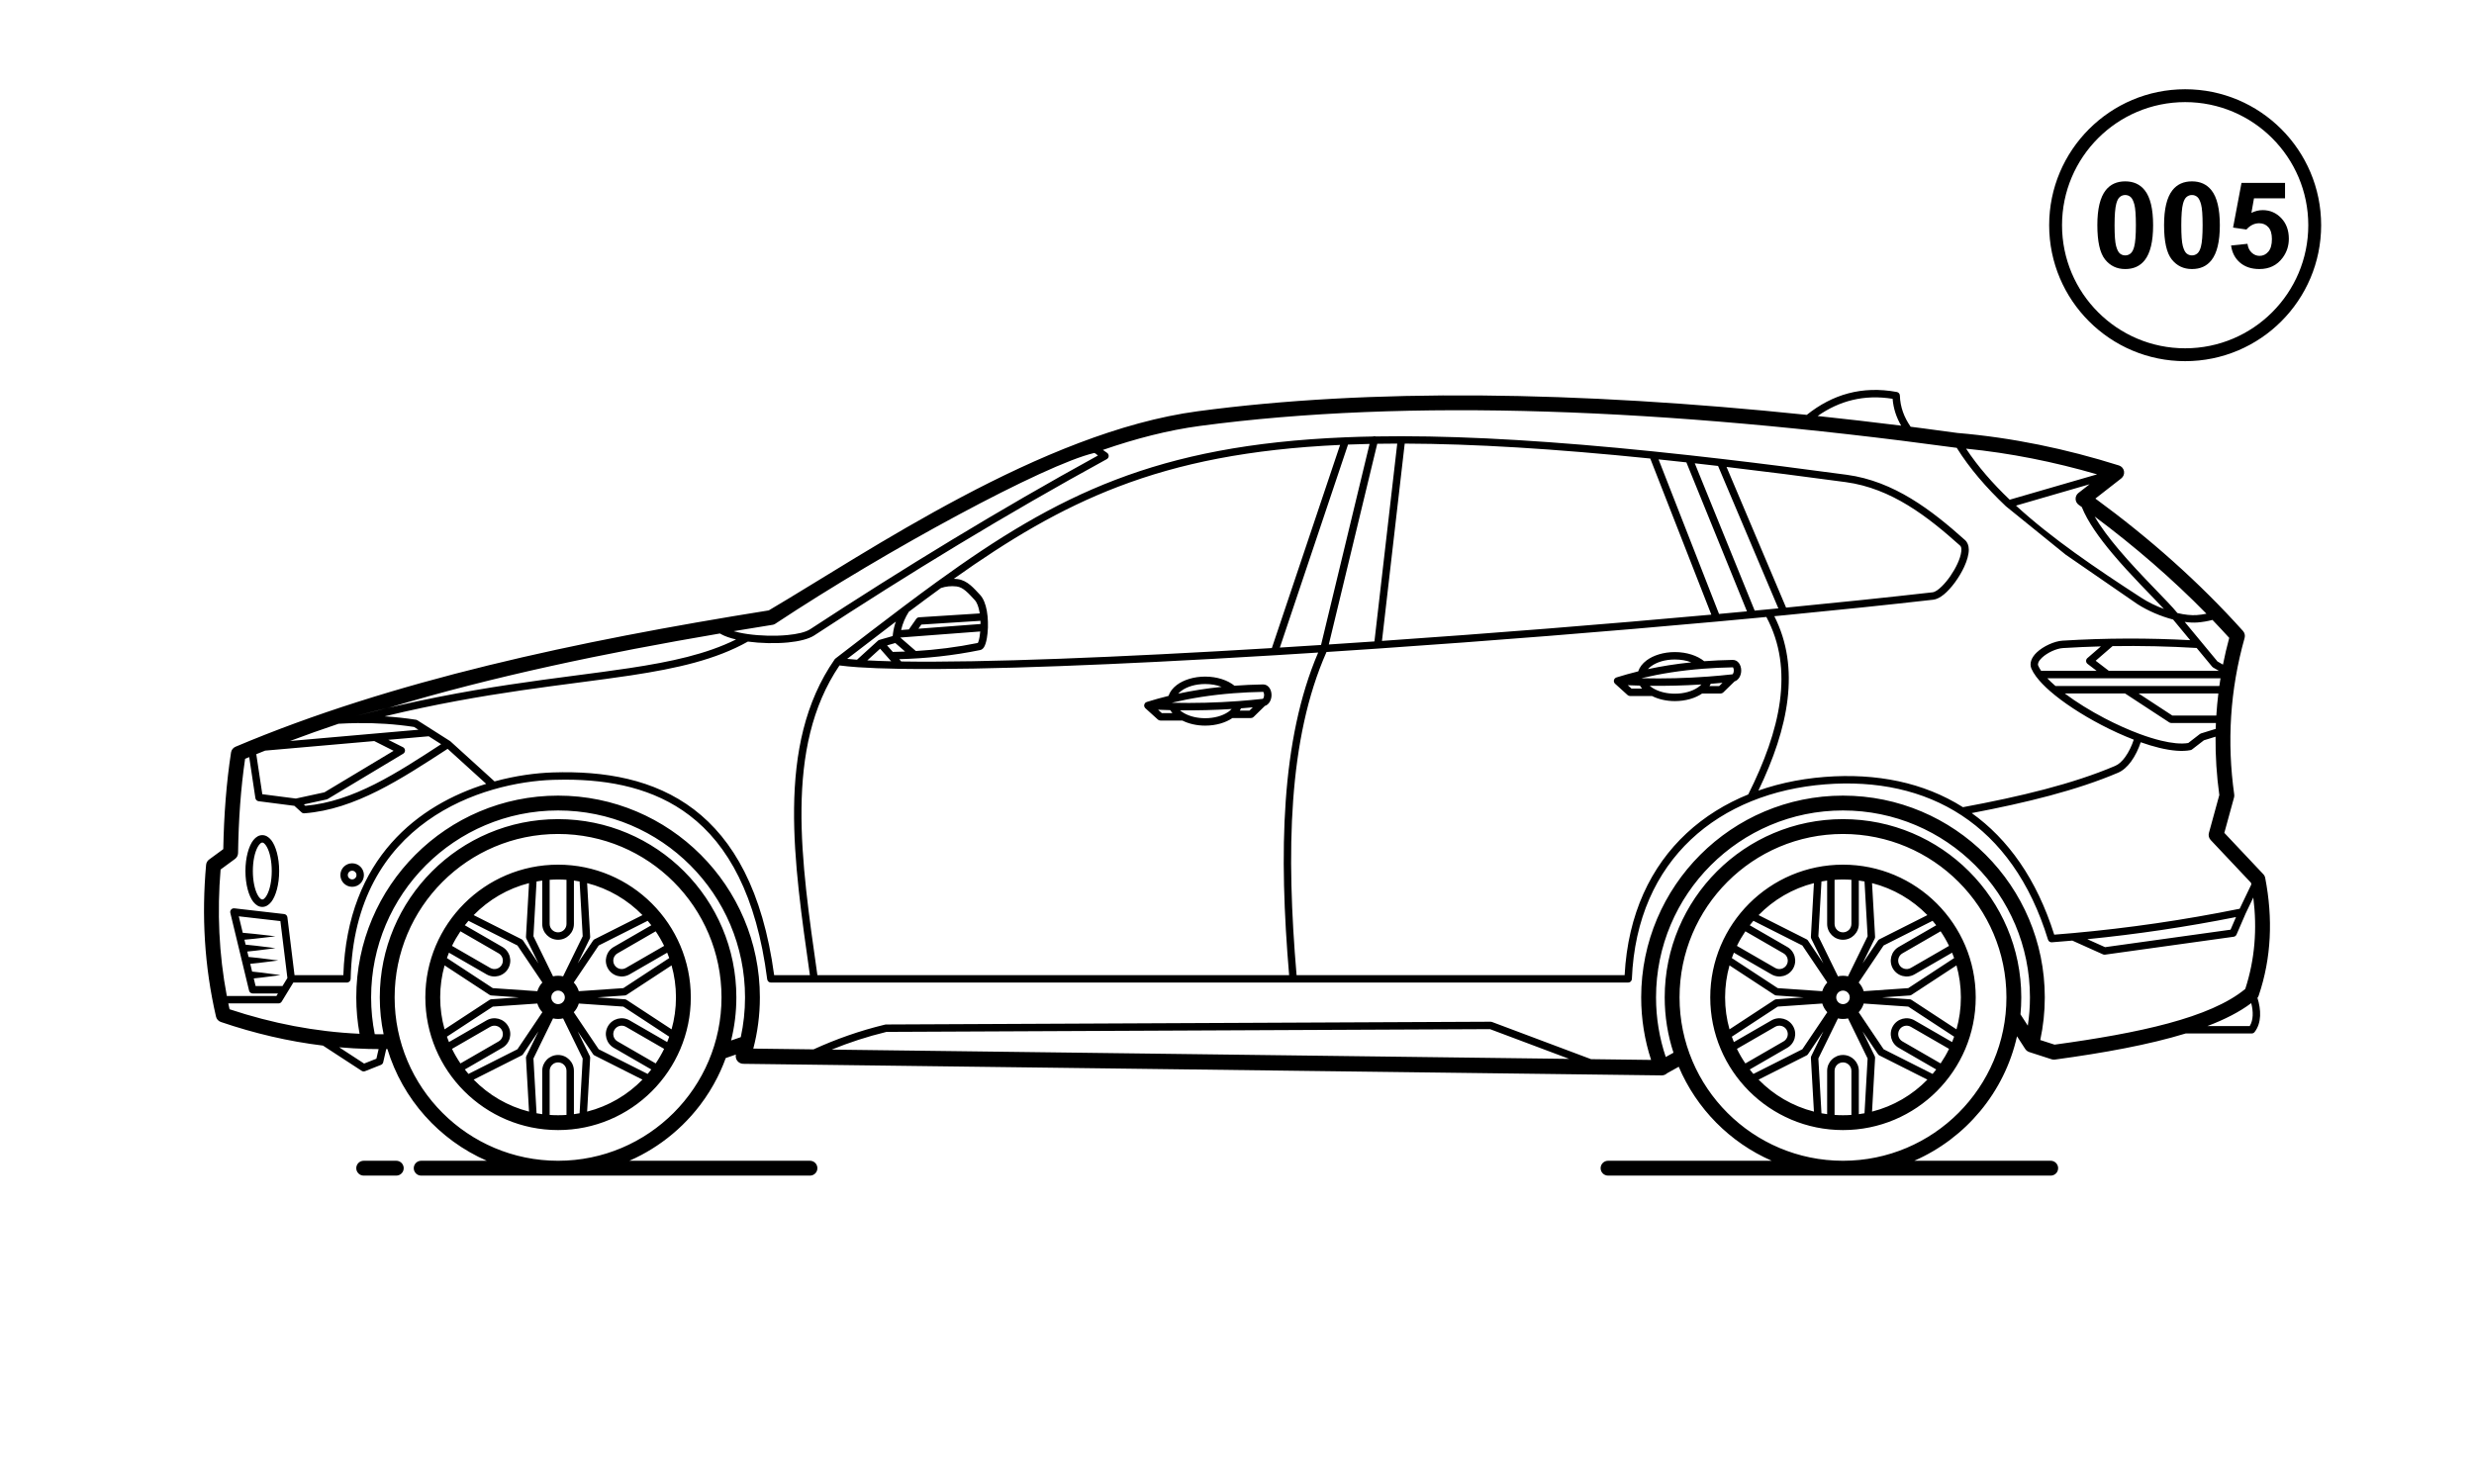 <?xml version="1.0" encoding="UTF-8"?>
<svg xmlns="http://www.w3.org/2000/svg" xmlns:xlink="http://www.w3.org/1999/xlink" width="5000" height="3000" viewBox="0 0 5000 3000">
<rect x="-500" y="-300" width="6000" height="3600" fill="rgb(100%, 100%, 100%)" fill-opacity="1"/>
<path fill-rule="evenodd" fill="rgb(0%, 0%, 0%)" fill-opacity="1" d="M 735.031 2376.562 L 800.902 2376.562 C 809.18 2376.562 815.902 2369.84 815.902 2361.562 C 815.902 2353.281 809.18 2346.562 800.902 2346.562 L 735.031 2346.562 C 726.754 2346.562 720.031 2353.281 720.031 2361.562 C 720.031 2369.84 726.754 2376.562 735.031 2376.562 Z M 3861.469 862.711 C 3848.219 843.672 3840.359 822.828 3839.68 799.602 C 3839.578 796.07 3837.02 793.078 3833.551 792.441 C 3763.07 779.422 3703.281 797.359 3651.539 838.68 C 3185.809 790.441 2769.012 784.82 2420.98 831.328 C 2105.422 873.5 1752.449 1117.039 1553.672 1233.961 C 1163.359 1296.391 791.305 1376.191 475.926 1509.609 C 471.137 1511.629 467.738 1516 466.945 1521.141 C 457.547 1582.102 452.539 1647.461 451.266 1716.551 C 441.344 1723.84 422.582 1737.621 422.582 1737.621 C 419.113 1740.172 416.906 1744.078 416.52 1748.371 C 407.352 1850.629 412.922 1952.891 436.543 2055.156 C 437.711 2060.211 441.402 2064.305 446.312 2065.977 C 514.215 2089.145 583 2105.234 652.742 2113.738 L 730.934 2164.746 C 732.973 2166.078 735.527 2166.336 737.789 2165.441 L 769.902 2152.738 C 772.199 2151.828 773.898 2149.852 774.453 2147.445 L 780.605 2120.715 C 781.395 2120.703 782.172 2120.695 782.953 2120.684 C 813.648 2222.062 887.859 2304.613 983.809 2346.562 L 851.211 2346.562 C 842.934 2346.562 836.211 2353.281 836.211 2361.562 C 836.211 2369.84 842.934 2376.562 851.211 2376.562 L 1636.969 2376.562 C 1645.25 2376.562 1651.969 2369.84 1651.969 2361.562 C 1651.969 2353.281 1645.25 2346.562 1636.969 2346.562 L 1271.941 2346.562 L 1272.102 2346.492 C 1280.34 2342.883 1288.441 2338.973 1296.379 2334.758 C 1310.91 2327.047 1324.922 2318.336 1338.27 2308.711 C 1352.699 2298.305 1366.371 2286.828 1379.121 2274.414 C 1391.969 2261.906 1403.898 2248.445 1414.762 2234.176 C 1428.25 2216.453 1440.09 2197.484 1450.09 2177.578 C 1454.262 2169.277 1458.109 2160.812 1461.621 2152.211 C 1463.41 2147.82 1465.109 2143.395 1466.73 2138.941 L 1487.238 2131.836 C 1487.031 2132.82 1486.91 2133.84 1486.898 2134.883 C 1486.789 2143.438 1493.648 2150.469 1502.199 2150.578 L 3358.25 2173.965 C 3362.469 2174.02 3366.32 2172.379 3369.148 2169.676 L 3392.762 2156.516 C 3428.711 2241.391 3496.27 2309.672 3580.648 2346.562 L 3249.879 2346.562 C 3241.602 2346.562 3234.879 2353.281 3234.879 2361.562 C 3234.879 2369.84 3241.602 2376.562 3249.879 2376.562 L 4144.531 2376.562 C 4152.809 2376.562 4159.531 2369.84 4159.531 2361.562 C 4159.531 2353.281 4152.809 2346.562 4144.531 2346.562 L 3868.781 2346.562 C 3972.738 2301.113 4051.172 2208.004 4076.398 2094.914 L 4093.07 2120.645 C 4093.66 2121.551 4094.34 2122.387 4095.102 2123.141 C 4096.75 2124.777 4098.801 2126.051 4101.141 2126.789 L 4146.34 2141.41 C 4148.48 2142.102 4150.738 2142.305 4152.969 2142.004 C 4252.109 2128.559 4343.191 2111.938 4417.23 2089.254 L 4550.648 2089.254 C 4552.961 2089.254 4555.141 2088.191 4556.559 2086.371 C 4563.73 2077.199 4567.102 2065.785 4567.68 2053.742 C 4568.27 2041.578 4565.988 2028.766 4562.309 2017.336 C 4563.422 2015.957 4564.289 2014.387 4564.859 2012.695 C 4590.75 1936.051 4593.82 1856.551 4578.012 1774.691 C 4577.469 1771.898 4576.148 1769.32 4574.191 1767.25 L 4495.41 1683.68 C 4500.969 1663.398 4515.02 1612.172 4515.02 1612.172 C 4515.559 1610.191 4515.691 1608.129 4515.41 1606.109 C 4500.559 1500.621 4506.711 1395.129 4536.398 1289.641 C 4537.789 1284.691 4536.559 1279.379 4533.121 1275.551 C 4444.43 1176.77 4344.352 1088.121 4234.781 1007.898 L 4287.129 967.07 C 4291.531 963.641 4293.66 958.059 4292.672 952.57 C 4291.68 947.09 4287.719 942.609 4282.41 940.93 C 4175.129 907.199 4066.379 884.578 3955.852 875.25 C 3886.961 865.891 3866.609 863.281 3861.469 862.711 Z M 1127.879 1685.93 C 1310.18 1685.93 1458.191 1833.941 1458.191 2016.242 C 1458.191 2198.551 1310.18 2346.562 1127.879 2346.562 C 945.57 2346.562 797.559 2198.551 797.559 2016.242 C 797.559 1833.941 945.57 1685.93 1127.879 1685.93 Z M 3724.711 1685.93 C 3907.02 1685.93 4055.031 1833.941 4055.031 2016.242 C 4055.031 2198.551 3907.02 2346.562 3724.711 2346.562 C 3542.41 2346.562 3394.398 2198.551 3394.398 2016.242 C 3394.398 1833.941 3542.41 1685.93 3724.711 1685.93 Z M 1127.879 1747.98 C 979.82 1747.98 859.613 1868.191 859.613 2016.242 C 859.613 2164.301 979.82 2284.504 1127.879 2284.504 C 1275.93 2284.504 1396.141 2164.301 1396.141 2016.242 C 1396.141 1868.191 1275.93 1747.98 1127.879 1747.98 Z M 3724.711 1747.98 C 3576.66 1747.98 3456.449 1868.191 3456.449 2016.242 C 3456.449 2164.301 3576.66 2284.504 3724.711 2284.504 C 3872.77 2284.504 3992.98 2164.301 3992.98 2016.242 C 3992.98 1868.191 3872.77 1747.98 3724.711 1747.98 Z M 3741.73 2253.906 L 3741.73 2164.711 C 3741.73 2155.32 3734.102 2147.699 3724.711 2147.699 C 3715.32 2147.699 3707.699 2155.32 3707.699 2164.711 L 3707.699 2253.906 C 3713.32 2254.301 3718.988 2254.504 3724.711 2254.504 C 3730.43 2254.504 3736.109 2254.301 3741.73 2253.906 Z M 1144.891 2253.906 L 1144.891 2164.711 C 1144.891 2155.32 1137.27 2147.699 1127.879 2147.699 C 1118.488 2147.699 1110.859 2155.32 1110.859 2164.711 L 1110.859 2253.906 C 1116.48 2254.301 1122.16 2254.504 1127.879 2254.504 C 1133.602 2254.504 1139.27 2254.301 1144.891 2253.906 Z M 1138.031 2058.742 C 1134.77 2059.52 1131.371 2059.93 1127.879 2059.93 C 1124.379 2059.93 1120.98 2059.52 1117.719 2058.742 L 1078.102 2139.805 L 1084.379 2250.535 C 1088.18 2251.238 1092.012 2251.852 1095.859 2252.367 L 1095.859 2164.711 C 1095.859 2147.043 1110.211 2132.699 1127.879 2132.699 C 1145.539 2132.699 1159.891 2147.043 1159.891 2164.711 L 1159.891 2252.367 C 1163.738 2251.852 1167.559 2251.238 1171.371 2250.535 L 1177.648 2139.805 Z M 3734.871 2058.742 C 3731.609 2059.52 3728.211 2059.93 3724.711 2059.93 C 3721.219 2059.93 3717.82 2059.52 3714.559 2058.742 L 3674.941 2139.805 L 3681.219 2250.535 C 3685.012 2251.238 3688.84 2251.852 3692.699 2252.367 L 3692.699 2164.711 C 3692.699 2147.043 3707.039 2132.699 3724.711 2132.699 C 3742.379 2132.699 3756.73 2147.043 3756.73 2164.711 L 3756.73 2252.367 C 3760.578 2251.852 3764.398 2251.238 3768.211 2250.535 L 3774.488 2139.805 Z M 3764.34 2084.883 L 3788.828 2134.977 C 3789.391 2136.133 3789.648 2137.414 3789.578 2138.695 L 3783.422 2247.203 C 3826.621 2236.246 3865.129 2213.469 3895.289 2182.523 L 3798.328 2133.641 C 3797.18 2133.062 3796.199 2132.199 3795.48 2131.133 Z M 1088.25 2084.883 L 1057.109 2131.133 C 1056.391 2132.199 1055.41 2133.062 1054.262 2133.641 L 957.297 2182.523 C 987.465 2213.465 1025.969 2236.238 1069.172 2247.203 L 1063.012 2138.695 C 1062.941 2137.414 1063.199 2136.133 1063.762 2134.977 Z M 3685.078 2084.883 L 3653.941 2131.133 C 3653.23 2132.199 3652.25 2133.062 3651.102 2133.641 L 3554.141 2182.523 C 3584.301 2213.465 3622.801 2236.238 3666 2247.203 L 3659.852 2138.695 C 3659.781 2137.414 3660.039 2136.133 3660.602 2134.977 Z M 1167.512 2084.883 L 1191.988 2134.977 C 1192.551 2136.133 1192.809 2137.414 1192.738 2138.695 L 1186.59 2247.203 C 1229.781 2236.246 1268.289 2213.469 1298.449 2182.523 L 1201.488 2133.641 C 1200.34 2133.062 1199.371 2132.199 1198.648 2131.133 Z M 995.98 2034.914 L 903.215 2095.727 C 904.512 2099.387 905.898 2103.008 907.367 2106.59 L 983.293 2062.754 C 998.594 2053.918 1018.191 2059.168 1027.02 2074.473 C 1035.859 2089.773 1030.609 2109.367 1015.309 2118.199 L 939.441 2162 C 941.816 2165.066 944.27 2168.074 946.789 2171.023 L 1045.762 2121.129 L 1096.16 2046.273 C 1091.5 2041.355 1087.969 2035.359 1085.988 2028.695 Z M 3592.82 2034.914 L 3500.051 2095.727 C 3501.352 2099.387 3502.738 2103.008 3504.211 2106.59 L 3580.129 2062.754 C 3595.43 2053.918 3615.031 2059.168 3623.859 2074.473 C 3632.691 2089.773 3627.441 2109.367 3612.141 2118.199 L 3536.281 2162 C 3538.66 2165.066 3541.109 2168.074 3543.629 2171.023 L 3642.59 2121.129 L 3693 2046.273 C 3688.34 2041.355 3684.809 2035.359 3682.828 2028.695 Z M 3766.602 2028.695 C 3764.621 2035.355 3761.09 2041.355 3756.43 2046.273 L 3806.828 2121.129 L 3905.801 2171.023 C 3908.32 2168.078 3910.77 2165.07 3913.148 2162 L 3837.281 2118.199 C 3821.98 2109.367 3816.73 2089.773 3825.57 2074.473 C 3834.398 2059.168 3854 2053.918 3869.301 2062.754 L 3945.219 2106.59 C 3946.691 2103.012 3948.078 2099.387 3949.371 2095.727 L 3856.609 2034.914 Z M 1169.762 2028.695 C 1167.781 2035.355 1164.25 2041.355 1159.59 2046.273 L 1209.988 2121.129 L 1308.961 2171.023 C 1311.48 2168.078 1313.93 2165.07 1316.309 2162 L 1240.449 2118.199 C 1225.141 2109.367 1219.891 2089.773 1228.73 2074.473 C 1237.559 2059.168 1257.16 2053.918 1272.461 2062.754 L 1348.391 2106.59 C 1349.852 2103.012 1351.238 2099.387 1352.539 2095.727 L 1259.77 2034.914 Z M 685.441 2117.16 L 735.883 2150.066 L 760.719 2140.238 L 765.195 2120.785 C 758.488 2120.762 751.789 2120.664 745.09 2120.5 C 744.934 2120.496 744.777 2120.496 744.621 2120.488 C 724.82 2119.988 705.094 2118.875 685.441 2117.16 Z M 930.586 2149.793 L 1007.809 2105.211 C 1015.941 2100.516 1018.73 2090.102 1014.031 2081.973 C 1009.34 2073.84 998.926 2071.051 990.793 2075.742 L 913.535 2120.348 C 918.527 2130.598 924.234 2140.438 930.586 2149.793 Z M 3527.422 2149.793 L 3604.641 2105.211 C 3612.781 2100.516 3615.559 2090.102 3610.871 2081.973 C 3606.18 2073.84 3595.762 2071.051 3587.629 2075.742 L 3510.371 2120.348 C 3515.359 2130.598 3521.07 2140.438 3527.422 2149.793 Z M 3939.051 2120.348 L 3861.801 2075.742 C 3853.66 2071.051 3843.25 2073.84 3838.559 2081.973 C 3833.859 2090.102 3836.648 2100.516 3844.781 2105.211 L 3922.012 2149.793 C 3928.359 2140.43 3934.059 2130.594 3939.051 2120.348 Z M 1342.219 2120.348 L 1264.961 2075.742 C 1256.828 2071.051 1246.41 2073.84 1241.719 2081.973 C 1237.02 2090.102 1239.809 2100.516 1247.949 2105.211 L 1325.172 2149.793 C 1331.52 2140.43 1337.23 2130.594 1342.219 2120.348 Z M 1141.328 1576.109 C 1133.512 1576.121 1125.68 1576.262 1117.828 1576.512 C 978.402 1581.02 715.48 1658.789 708.703 1978.941 C 708.617 1983.02 705.285 1986.281 701.207 1986.281 L 592.809 1986.281 L 569.312 2024.824 C 567.949 2027.059 565.523 2028.422 562.91 2028.422 L 461.395 2028.422 C 462.211 2032.363 463.055 2036.309 463.93 2040.254 C 550.004 2068.871 637.539 2085.785 726.668 2089.836 C 722.309 2065.961 720.031 2041.367 720.031 2016.242 C 720.031 1791.148 902.781 1608.398 1127.879 1608.398 C 1352.969 1608.398 1535.719 1791.148 1535.719 2016.242 C 1535.719 2052.027 1531.102 2086.742 1522.422 2119.828 L 1644.211 2121.363 C 1689.07 2100.871 1736.961 2083.77 1788.922 2071.25 C 1789.488 2071.113 1790.059 2071.043 1790.648 2071.043 L 3012.641 2065.477 C 3013.551 2065.473 3014.449 2065.633 3015.309 2065.953 L 3215.559 2141.164 L 3336.891 2142.695 C 3323.898 2102.883 3316.871 2060.375 3316.871 2016.242 C 3316.871 1791.148 3499.621 1608.398 3724.711 1608.398 C 3949.809 1608.398 4132.559 1791.148 4132.559 2016.242 C 4132.559 2045.82 4129.398 2074.664 4123.41 2102.461 L 4152.32 2111.816 C 4321.98 2088.66 4467.238 2057.734 4537.738 1999.18 C 4557.27 1939.328 4561.91 1877.621 4553.969 1814.34 L 4538.422 1846.801 L 4520.07 1889.27 C 4519.031 1891.672 4516.809 1893.359 4514.219 1893.719 L 4254.32 1929.898 C 4252.922 1930.102 4251.5 1929.891 4250.211 1929.32 L 4188.23 1901.488 C 4174.422 1902.719 4160.621 1903.859 4146.809 1904.91 C 4143.309 1905.172 4140.102 1902.98 4139.07 1899.621 C 4067.02 1664.371 3895.68 1569.512 3689.129 1585.551 C 3475.922 1602.102 3307.969 1735.691 3298.039 1979.078 C 3297.879 1983.102 3294.578 1986.281 3290.551 1986.281 L 1557.969 1986.281 C 1554.199 1986.281 1551.012 1983.469 1550.531 1979.73 C 1528.859 1810.289 1471.238 1707.609 1393.449 1648.301 C 1322.012 1593.84 1233.828 1576.078 1141.91 1576.109 Z M 3171.422 2140.609 L 3011.328 2080.48 C 3011.328 2080.48 1791.59 2086.039 1791.59 2086.039 C 1752.512 2095.5 1715.781 2107.605 1680.93 2121.824 Z M 4098.25 2073.465 C 4101.09 2054.805 4102.559 2035.695 4102.559 2016.242 C 4102.559 1807.711 3933.25 1638.398 3724.711 1638.398 C 3516.18 1638.398 3346.871 1807.711 3346.871 2016.242 C 3346.871 2058.387 3353.781 2098.93 3366.531 2136.789 L 3382.129 2128.102 C 3370.621 2092.875 3364.398 2055.281 3364.398 2016.242 C 3364.398 1817.379 3525.852 1655.93 3724.711 1655.93 C 3923.578 1655.93 4085.031 1817.379 4085.031 2016.242 C 4085.031 2027.82 4084.48 2039.27 4083.41 2050.574 Z M 775.289 2090.766 C 770.223 2066.719 767.559 2041.789 767.559 2016.242 C 767.559 1817.379 929.012 1655.93 1127.879 1655.93 C 1326.738 1655.93 1488.191 1817.379 1488.191 2016.242 C 1488.191 2046.312 1484.5 2075.523 1477.551 2103.441 L 1497.129 2096.66 C 1502.762 2070.738 1505.719 2043.836 1505.719 2016.242 C 1505.719 1807.711 1336.41 1638.398 1127.879 1638.398 C 919.34 1638.398 750.031 1807.711 750.031 2016.242 C 750.031 2041.734 752.559 2066.641 757.383 2090.723 C 763.348 2090.793 769.312 2090.809 775.289 2090.766 Z M 3495.34 1951.609 C 3489.551 1972.172 3486.449 1993.852 3486.449 2016.242 C 3486.449 2038.637 3489.551 2060.316 3495.34 2080.883 L 3586.238 2021.297 C 3587.309 2020.594 3588.551 2020.176 3589.828 2020.086 L 3645.449 2016.242 L 3589.828 2012.398 C 3588.551 2012.312 3587.309 2011.895 3586.238 2011.191 Z M 898.504 1951.609 C 892.711 1972.172 889.613 1993.852 889.613 2016.242 C 889.613 2038.637 892.711 2060.316 898.504 2080.883 L 989.398 2021.297 C 990.473 2020.594 991.711 2020.176 992.992 2020.086 L 1048.621 2016.242 L 992.992 2012.398 C 991.711 2012.312 990.473 2011.895 989.398 2011.191 Z M 1357.25 1951.609 L 1266.352 2011.191 C 1265.281 2011.895 1264.039 2012.312 1262.762 2012.398 L 1207.141 2016.242 L 1262.762 2020.086 C 1264.039 2020.176 1265.281 2020.594 1266.352 2021.297 L 1357.25 2080.883 C 1363.039 2060.316 1366.141 2038.637 1366.141 2016.242 C 1366.141 1993.852 1363.039 1972.172 1357.25 1951.609 Z M 3954.09 1951.609 L 3863.191 2011.191 C 3862.121 2011.895 3860.879 2012.312 3859.602 2012.398 L 3803.969 2016.242 L 3859.602 2020.086 C 3860.879 2020.176 3862.121 2020.594 3863.191 2021.297 L 3954.09 2080.883 C 3959.879 2060.316 3962.98 2038.637 3962.98 2016.242 C 3962.98 1993.852 3959.879 1972.172 3954.09 1951.609 Z M 4549.781 2027.887 C 4526.48 2045.504 4496.5 2060.82 4461.219 2074.254 L 4546.75 2074.254 C 4550.609 2068.035 4552.328 2060.672 4552.699 2053.02 C 4553.102 2044.695 4551.898 2036.027 4549.781 2027.887 Z M 1127.879 2002.555 C 1135.43 2002.555 1141.559 2008.688 1141.559 2016.242 C 1141.559 2023.797 1135.43 2029.93 1127.879 2029.93 C 1120.32 2029.93 1114.191 2023.797 1114.191 2016.242 C 1114.191 2008.688 1120.32 2002.555 1127.879 2002.555 Z M 3724.711 2002.555 C 3732.27 2002.555 3738.398 2008.688 3738.398 2016.242 C 3738.398 2023.797 3732.27 2029.93 3724.711 2029.93 C 3717.16 2029.93 3711.031 2023.797 3711.031 2016.242 C 3711.031 2008.688 3717.16 2002.555 3724.711 2002.555 Z M 982.621 1584.609 L 904.68 1513.809 C 811.121 1574.57 717.676 1636.488 615.062 1644.148 C 613.008 1644.309 610.984 1643.609 609.461 1642.219 L 594.938 1629.039 C 582.285 1627.41 522.594 1619.711 522.594 1619.711 C 519.273 1619.281 516.637 1616.699 516.137 1613.379 L 503.672 1530.512 C 500.891 1531.66 498.117 1532.82 495.352 1533.98 C 486.629 1593.488 482.113 1657.191 481.141 1724.449 C 481.074 1729.148 478.809 1733.539 475.023 1736.32 L 445.82 1757.77 C 438.734 1842.988 442.238 1928.199 458.414 2013.422 L 558.695 2013.422 L 561.785 2008.352 L 510.672 2008.352 C 507.207 2008.352 504.191 2005.98 503.383 2002.609 L 465.488 1845.449 C 464.914 1843.07 465.539 1840.559 467.16 1838.719 C 468.785 1836.891 471.203 1835.961 473.637 1836.238 L 574.254 1847.801 C 577.695 1848.199 580.422 1850.898 580.844 1854.34 L 595.23 1971.281 L 693.906 1971.281 C 701.855 1732.84 848.43 1626.34 982.621 1584.609 Z M 3543.629 1861.461 C 3541.109 1864.41 3538.66 1867.422 3536.281 1870.488 L 3612.141 1914.289 C 3627.441 1923.121 3632.691 1942.711 3623.859 1958.02 C 3615.031 1973.32 3595.43 1978.57 3580.129 1969.73 L 3504.211 1925.898 C 3502.738 1929.48 3501.352 1933.102 3500.051 1936.762 L 3592.82 1997.57 L 3682.828 2003.789 C 3684.809 1997.129 3688.34 1991.129 3693 1986.211 L 3642.59 1911.359 Z M 946.789 1861.461 C 944.27 1864.41 941.82 1867.422 939.441 1870.488 L 1015.309 1914.289 C 1030.609 1923.121 1035.859 1942.711 1027.02 1958.02 C 1018.191 1973.32 998.594 1978.57 983.293 1969.73 L 907.367 1925.898 C 905.898 1929.48 904.512 1933.102 903.215 1936.762 L 995.98 1997.57 L 1085.988 2003.789 C 1087.969 1997.129 1091.5 1991.129 1096.16 1986.211 L 1045.762 1911.359 Z M 1209.988 1911.359 L 1159.59 1986.211 C 1164.25 1991.129 1167.781 1997.129 1169.762 2003.789 L 1259.77 1997.57 L 1352.539 1936.762 C 1351.238 1933.102 1349.859 1929.48 1348.391 1925.898 L 1272.461 1969.73 C 1257.16 1978.57 1237.559 1973.32 1228.73 1958.02 C 1219.891 1942.711 1225.141 1923.121 1240.449 1914.289 L 1316.309 1870.488 C 1313.93 1867.422 1311.48 1864.41 1308.961 1861.461 Z M 3806.828 1911.359 L 3756.43 1986.211 C 3761.09 1991.129 3764.621 1997.129 3766.602 2003.789 L 3856.609 1997.57 L 3949.371 1936.762 C 3948.078 1933.102 3946.691 1929.48 3945.219 1925.898 L 3869.301 1969.73 C 3854 1978.57 3834.398 1973.32 3825.57 1958.02 C 3816.73 1942.711 3821.98 1923.121 3837.281 1914.289 L 3913.148 1870.488 C 3910.77 1867.422 3908.32 1864.41 3905.801 1861.461 Z M 580.836 1977.102 L 566.676 1862.031 C 550.266 1860.141 503.715 1854.789 482.586 1852.371 L 490.633 1885.738 C 491.445 1885.789 492.332 1885.859 493.277 1885.93 C 498.602 1886.34 505.758 1887.039 513.457 1887.852 C 533.68 1889.98 556.699 1892.828 556.699 1892.828 C 556.699 1892.828 533.68 1895.68 513.457 1897.809 C 506.098 1898.578 499.234 1899.262 493.992 1899.68 L 496.422 1909.75 C 497.031 1909.801 497.68 1909.852 498.363 1909.91 C 503.27 1910.309 509.84 1911.02 516.926 1911.828 C 535.551 1913.961 556.699 1916.809 556.699 1916.809 C 556.699 1916.809 535.551 1919.66 516.926 1921.789 C 510.492 1922.52 504.48 1923.172 499.758 1923.59 L 502.41 1934.59 C 503.012 1934.629 503.648 1934.691 504.32 1934.738 C 509.211 1935.148 515.758 1935.859 522.816 1936.66 C 541.371 1938.801 562.445 1941.641 562.445 1941.641 C 562.445 1941.641 541.371 1944.488 522.816 1946.621 C 516.422 1947.352 510.445 1948 505.746 1948.422 L 509.539 1964.148 C 510.035 1964.191 510.559 1964.238 511.105 1964.281 C 515.785 1964.691 522.043 1965.398 528.801 1966.211 C 546.574 1968.34 566.727 1971.191 566.727 1971.191 C 566.727 1971.191 546.574 1974.031 528.801 1976.16 C 522.855 1976.879 517.297 1977.512 512.859 1977.93 L 516.578 1993.352 L 570.93 1993.352 Z M 1159.891 1780.121 L 1159.891 1867.781 C 1159.891 1885.441 1145.539 1899.789 1127.879 1899.789 C 1110.211 1899.789 1095.859 1885.441 1095.859 1867.781 L 1095.859 1780.121 C 1092.012 1780.641 1088.191 1781.25 1084.379 1781.949 L 1078.102 1892.68 L 1117.719 1973.738 C 1120.98 1972.969 1124.379 1972.559 1127.879 1972.559 C 1131.371 1972.559 1134.77 1972.969 1138.031 1973.738 L 1177.648 1892.68 L 1171.371 1781.949 C 1167.578 1781.25 1163.75 1780.641 1159.891 1780.121 Z M 3692.699 1780.121 C 3688.852 1780.641 3685.031 1781.25 3681.219 1781.949 L 3674.941 1892.68 L 3714.559 1973.738 C 3717.82 1972.969 3721.219 1972.559 3724.711 1972.559 C 3728.211 1972.559 3731.609 1972.969 3734.871 1973.738 L 3774.488 1892.68 L 3768.211 1781.949 C 3764.41 1781.25 3760.578 1780.641 3756.73 1780.121 L 3756.73 1867.781 C 3756.73 1885.441 3742.379 1899.789 3724.711 1899.789 C 3707.039 1899.789 3692.699 1885.441 3692.699 1867.781 Z M 3687.32 1570.641 L 3687.359 1570.641 C 3687.57 1570.621 3687.762 1570.609 3687.961 1570.59 C 3792.262 1562.5 3887.891 1581.691 3967.141 1631.77 C 4081.949 1610.469 4188.91 1584.988 4274.961 1548.211 C 4282.371 1545.039 4288.93 1538.629 4294.629 1530.922 C 4302.441 1520.328 4308.531 1507.23 4312.359 1495.289 C 4290.68 1486.922 4268.309 1476.691 4246.629 1465.352 C 4207 1444.629 4169.68 1420.262 4143.141 1397.09 C 4131.988 1387.359 4122.719 1377.77 4115.84 1368.711 C 4115.52 1368.359 4115.23 1367.969 4114.98 1367.559 C 4110.879 1362.031 4107.691 1356.719 4105.531 1351.699 C 4100.969 1341.109 4105.59 1329.09 4116.352 1318.879 C 4129.711 1306.191 4152.211 1296.141 4168.309 1295.141 C 4256.391 1289.699 4342.32 1289.641 4426.43 1294.16 L 4391.922 1252.48 C 4366.949 1245.941 4340.512 1234.68 4319.43 1221.012 L 4174.789 1121.289 L 4053.809 1023.309 C 4014.441 986 3980.539 946.898 3954.551 905.238 C 3954.02 905.199 3953.488 905.148 3952.949 905.109 C 3952.699 905.09 3952.441 905.059 3952.191 905.02 C 3365.871 825.359 2845.059 804.922 2424.961 861.059 C 2360.77 869.641 2295.031 886.699 2229.422 909.391 L 2228.961 909.539 L 2237.48 915.48 C 2239.609 916.961 2240.82 919.441 2240.68 922.039 C 2240.539 924.629 2239.07 926.969 2236.789 928.211 C 2034.051 1039.059 1837.672 1158.82 1645.57 1284.57 C 1634.621 1291.738 1615.262 1296.578 1592.559 1298.762 C 1567.16 1301.191 1537.48 1300.488 1511.52 1297.012 C 1446.609 1333.449 1368.91 1351.109 1274.578 1365.41 C 1144.262 1385.148 981.891 1398.609 777.316 1448.148 C 798.426 1449.461 819.539 1451.711 840.656 1455 C 841.68 1455.16 842.66 1455.52 843.531 1456.078 L 909.363 1497.969 C 909.676 1498.172 909.98 1498.391 910.273 1498.629 L 910.309 1498.66 C 910.379 1498.719 910.445 1498.781 910.512 1498.84 L 999.5 1579.68 C 1042.422 1567.922 1083.41 1562.621 1117.34 1561.52 C 1221.41 1558.148 1322.148 1575.09 1402.539 1636.371 C 1481.781 1696.781 1541.539 1800.422 1564.551 1971.281 L 1636.801 1971.281 C 1620.531 1856.441 1603.641 1741.328 1604.84 1633.859 C 1606.078 1522.539 1626.738 1419.398 1686.859 1332.941 C 1686.98 1332.762 1687.109 1332.59 1687.25 1332.43 L 1687.328 1332.32 C 1687.719 1331.871 1688.141 1331.48 1688.602 1331.141 C 1737.102 1293.809 1782.602 1258.719 1826.25 1225.898 C 1826.48 1225.699 1826.719 1225.52 1826.969 1225.359 C 1849.559 1208.371 1871.648 1192 1893.41 1176.23 C 1893.699 1175.988 1894.012 1175.762 1894.34 1175.559 C 2015.879 1087.539 2126.801 1018.711 2254.609 969.871 C 2382.711 920.91 2527.809 892.012 2717.66 884.102 C 2718.281 883.988 2718.922 883.969 2719.559 884.02 C 2737.539 883.289 2755.922 882.738 2774.73 882.379 C 2776.148 881.789 2777.762 881.629 2779.371 882.02 C 2779.672 882.09 2779.961 882.18 2780.238 882.281 C 2796.922 882 2813.93 881.859 2831.281 881.871 C 2831.879 881.789 2832.488 881.781 2833.121 881.859 C 2833.16 881.859 2833.199 881.871 2833.238 881.871 C 2975.922 882.039 3142.102 892.148 3340.738 912.48 C 3341.109 912.488 3341.469 912.531 3341.828 912.59 L 3342.27 912.641 C 3366.07 915.078 3389.859 917.621 3413.641 920.238 L 3413.852 920.262 C 3414.16 920.281 3414.461 920.309 3414.75 920.359 L 3415.66 920.461 C 3436.211 922.738 3456.762 925.07 3477.301 927.469 L 3477.941 927.539 C 3478.18 927.559 3478.422 927.578 3478.66 927.621 C 3558.238 936.91 3642.672 947.629 3732.359 959.801 C 3828.031 972.781 3904 1031.461 3971.422 1091.852 C 3976.301 1096.219 3978.891 1102.809 3978.961 1111.07 C 3979.031 1120.711 3975.57 1133.059 3969.719 1145.781 C 3959.93 1167.07 3943.59 1189.539 3928.488 1201.84 C 3921 1207.949 3913.609 1211.602 3907.32 1212.32 C 3814.488 1222.84 3712.961 1233.41 3606.02 1243.762 C 3605.809 1243.781 3605.59 1243.809 3605.379 1243.82 L 3603.969 1243.949 C 3599.059 1244.43 3594.148 1244.898 3589.25 1245.371 L 3585.969 1245.691 C 3639.039 1350.809 3614.859 1471.039 3553.738 1598.219 C 3546.809 1600.66 3539.969 1603.262 3533.23 1606 C 3598.16 1476.148 3626.609 1353.578 3569.871 1247.219 C 3560.75 1248.09 3551.59 1248.961 3542.461 1249.82 C 3542.211 1249.859 3541.961 1249.879 3541.719 1249.891 C 3518.16 1252.102 3494.379 1254.309 3470.352 1256.5 C 3470.07 1256.539 3469.781 1256.57 3469.5 1256.578 C 3249.27 1276.672 3012.91 1295.5 2785.859 1311.059 C 2785.32 1311.16 2784.75 1311.211 2784.18 1311.18 C 2749.48 1313.559 2715 1315.859 2680.879 1318.07 C 2602.93 1493.988 2599.328 1723.621 2620.398 1971.281 L 3283.398 1971.281 C 3296.66 1723.711 3469.219 1587.578 3687.961 1570.59 L 3533.23 1606 L 3687.961 1570.59 L 3687.359 1570.641 L 3687.172 1570.66 L 3686.762 1570.691 L 3686.531 1570.711 L 3686.16 1570.738 L 3685.922 1570.762 L 3685.551 1570.789 L 3685.309 1570.809 L 3684.922 1570.84 L 3684.711 1570.859 L 3684.238 1570.898 L 3684.109 1570.91 L 3683.512 1570.961 L 3683.34 1570.969 L 3682.91 1571.012 L 3682.691 1571.031 L 3682.309 1571.059 L 3682.07 1571.078 L 3681.699 1571.109 L 3681.461 1571.129 L 3681.09 1571.172 L 3680.859 1571.191 L 3680.441 1571.23 L 3680.262 1571.238 L 3679.672 1571.301 L 3679.559 1571.309 L 3679.07 1571.352 L 3678.859 1571.371 L 3678.469 1571.41 L 3678.23 1571.43 L 3677.871 1571.469 L 3677.621 1571.488 L 3677.262 1571.52 L 3677.02 1571.551 L 3676.641 1571.578 L 3676.422 1571.609 L 3675.922 1571.648 L 3675.828 1571.66 L 3675.238 1571.719 L 3675.031 1571.738 L 3674.641 1571.781 L 3674.398 1571.809 L 3674.039 1571.84 L 3673.789 1571.871 L 3673.441 1571.898 L 3673.191 1571.93 L 3672.84 1571.969 L 3672.59 1571.988 L 3672.191 1572.031 L 3672 1572.051 L 3671.422 1572.109 L 3671.219 1572.141 L 3670.828 1572.18 L 3670.57 1572.211 L 3670.23 1572.238 L 3669.969 1572.27 L 3669.641 1572.309 L 3669.371 1572.34 L 3669.039 1572.371 L 3668.77 1572.398 L 3668.43 1572.441 L 3668.18 1572.469 L 3667.73 1572.52 L 3667.609 1572.531 L 3667.398 1572.559 L 3667.02 1572.602 L 3666.75 1572.629 L 3666.43 1572.672 L 3666.141 1572.699 L 3665.84 1572.738 L 3665.551 1572.77 L 3665.262 1572.809 L 3664.961 1572.84 L 3664.672 1572.871 L 3664.371 1572.91 L 3664.078 1572.941 L 3663.789 1572.98 L 3663.512 1573.012 L 3663.23 1573.051 L 3662.91 1573.078 L 3662.648 1573.121 L 3662.32 1573.16 L 3662.059 1573.191 L 3661.73 1573.23 L 3661.48 1573.262 L 3661.141 1573.301 L 3660.91 1573.328 L 3660.559 1573.379 L 3660.352 1573.398 L 3659.98 1573.449 C 3659.801 1573.469 3659.609 1573.5 3659.43 1573.52 L 3659.031 1573.57 L 3658.871 1573.59 L 3658.488 1573.641 L 3658.289 1573.672 L 3657.91 1573.711 L 3657.719 1573.738 L 3657.34 1573.789 L 3657.148 1573.82 L 3656.762 1573.871 L 3656.609 1573.891 C 3655.949 1573.969 3655.289 1574.059 3654.629 1574.148 L 3654.531 1574.172 L 3654.09 1574.23 L 3653.961 1574.25 L 3653.531 1574.309 L 3653.41 1574.32 L 3652.961 1574.379 L 3652.871 1574.398 C 3652 1574.52 3651.129 1574.641 3650.262 1574.77 L 3650.219 1574.77 L 3649.719 1574.852 L 3649.672 1574.859 L 3649.16 1574.93 L 3649.141 1574.93 C 3615.91 1579.809 3583.969 1587.578 3553.738 1598.219 C 3583.969 1587.578 3615.91 1579.809 3649.141 1574.93 L 3649.391 1574.898 L 3650.012 1574.809 L 3650.262 1574.77 C 3651.129 1574.641 3652 1574.52 3652.871 1574.398 L 3653.129 1574.359 L 3653.41 1574.32 L 3653.469 1574.309 L 3653.531 1574.309 L 3653.762 1574.27 L 3653.961 1574.25 L 3654.012 1574.238 L 3654.09 1574.23 L 3654.391 1574.191 L 3654.629 1574.148 C 3655.289 1574.059 3655.949 1573.969 3656.609 1573.891 L 3656.719 1573.871 L 3656.762 1573.871 L 3656.891 1573.852 L 3657.148 1573.82 L 3657.262 1573.801 L 3657.34 1573.789 L 3657.52 1573.77 L 3657.719 1573.738 L 3657.809 1573.73 L 3657.91 1573.711 L 3658.148 1573.691 L 3658.289 1573.672 L 3658.352 1573.66 L 3658.488 1573.641 L 3658.77 1573.602 L 3658.891 1573.59 L 3659.031 1573.57 L 3659.398 1573.52 C 3659.609 1573.5 3659.82 1573.469 3660.031 1573.441 L 3660.352 1573.398 L 3660.52 1573.379 L 3660.559 1573.379 L 3660.66 1573.359 L 3660.91 1573.328 L 3661.059 1573.309 L 3661.141 1573.301 L 3661.289 1573.289 L 3661.48 1573.262 L 3661.609 1573.238 L 3661.73 1573.23 L 3661.922 1573.211 L 3662.059 1573.191 L 3662.148 1573.18 L 3662.32 1573.16 L 3662.551 1573.129 L 3662.648 1573.121 L 3662.699 1573.109 L 3662.91 1573.078 L 3663.18 1573.051 L 3663.238 1573.039 L 3663.512 1573.012 L 3663.809 1572.98 L 3664.078 1572.941 L 3664.328 1572.91 L 3664.371 1572.91 L 3664.441 1572.898 L 3664.672 1572.871 L 3664.879 1572.852 L 3664.961 1572.84 L 3665.07 1572.828 L 3665.262 1572.809 L 3665.422 1572.789 L 3665.551 1572.77 L 3665.699 1572.75 L 3665.84 1572.738 L 3665.969 1572.719 L 3666.141 1572.699 L 3666.328 1572.68 L 3666.43 1572.672 L 3666.512 1572.66 L 3666.75 1572.629 L 3666.961 1572.609 L 3667.059 1572.602 L 3667.398 1572.559 L 3667.59 1572.539 L 3667.73 1572.52 L 3668.148 1572.469 L 3668.23 1572.461 L 3668.43 1572.441 L 3668.699 1572.41 L 3668.77 1572.398 L 3668.859 1572.391 L 3669.039 1572.371 L 3669.25 1572.352 L 3669.371 1572.34 L 3669.488 1572.32 L 3669.641 1572.309 L 3669.789 1572.289 L 3669.969 1572.27 L 3670.129 1572.25 L 3670.23 1572.238 L 3670.34 1572.23 L 3670.57 1572.211 L 3670.762 1572.191 L 3670.828 1572.18 L 3670.891 1572.172 L 3671.219 1572.141 L 3671.391 1572.121 L 3671.422 1572.109 C 3671.609 1572.09 3671.809 1572.07 3672 1572.051 L 3672.031 1572.051 L 3672.191 1572.031 L 3672.531 1572 L 3672.59 1571.988 L 3672.66 1571.98 L 3672.84 1571.969 L 3673.078 1571.941 L 3673.191 1571.93 L 3673.289 1571.922 L 3673.441 1571.898 L 3673.629 1571.879 L 3673.789 1571.871 L 3673.93 1571.852 L 3674.039 1571.84 L 3674.18 1571.828 L 3674.398 1571.809 L 3674.559 1571.789 L 3674.641 1571.781 L 3674.73 1571.77 L 3675.031 1571.738 L 3675.199 1571.73 L 3675.238 1571.719 C 3675.441 1571.699 3675.629 1571.68 3675.828 1571.66 L 3676.371 1571.609 L 3676.422 1571.609 L 3676.469 1571.602 L 3676.641 1571.578 L 3676.922 1571.559 L 3677.02 1571.551 L 3677.109 1571.539 L 3677.262 1571.52 L 3677.469 1571.5 L 3677.621 1571.488 L 3677.738 1571.48 L 3677.871 1571.469 L 3678.031 1571.449 L 3678.23 1571.43 L 3678.379 1571.422 L 3678.469 1571.41 L 3678.578 1571.398 L 3678.859 1571.371 L 3679.02 1571.359 L 3679.07 1571.352 L 3679.129 1571.352 L 3679.672 1571.301 C 3679.859 1571.281 3680.059 1571.262 3680.262 1571.238 L 3680.289 1571.238 L 3680.441 1571.23 L 3680.781 1571.199 L 3680.859 1571.191 L 3680.93 1571.18 L 3681.09 1571.172 L 3681.328 1571.148 L 3681.461 1571.129 L 3681.57 1571.129 L 3681.699 1571.109 L 3681.879 1571.102 L 3682.07 1571.078 L 3682.211 1571.07 L 3682.309 1571.059 L 3682.43 1571.051 L 3682.691 1571.031 L 3682.84 1571.012 L 3682.91 1571.012 L 3682.988 1571 L 3683.34 1570.969 L 3683.48 1570.961 L 3683.512 1570.961 C 3683.711 1570.941 3683.91 1570.922 3684.109 1570.91 L 3684.641 1570.859 L 3684.711 1570.859 L 3684.762 1570.852 L 3684.922 1570.84 L 3685.199 1570.82 L 3685.309 1570.809 L 3685.398 1570.801 L 3685.551 1570.789 L 3685.75 1570.77 L 3685.922 1570.762 L 3686.039 1570.75 L 3686.16 1570.738 L 3686.301 1570.73 L 3686.531 1570.711 L 3686.68 1570.691 L 3686.762 1570.691 L 3686.859 1570.68 L 3687.172 1570.66 Z M 2605.352 1971.281 C 2584.449 1724.641 2588.371 1495.828 2664.051 1319.16 C 2634.898 1321.031 2605.988 1322.84 2577.359 1324.59 C 2576.738 1324.699 2576.109 1324.738 2575.469 1324.699 L 2571.672 1324.93 C 2493.551 1329.672 2415.398 1334.07 2337.23 1337.98 C 2272.172 1341.23 2207.09 1344.148 2141.988 1346.57 C 2112.41 1347.672 2082.82 1348.66 2053.238 1349.52 C 2024.988 1350.328 1996.75 1351.02 1968.5 1351.539 C 1943.441 1351.988 1918.379 1352.309 1893.32 1352.43 C 1868.59 1352.551 1843.852 1352.469 1819.121 1352.07 L 1818.691 1352.07 C 1818.109 1352.121 1817.531 1352.109 1816.961 1352.039 C 1785.371 1351.5 1757.789 1350.461 1734.719 1348.879 C 1734.371 1348.879 1734.02 1348.852 1733.68 1348.801 C 1719.59 1347.82 1707.191 1346.641 1696.621 1345.238 C 1640.18 1428.488 1621.031 1527.461 1619.84 1634.031 C 1618.641 1741.43 1635.691 1856.512 1651.949 1971.281 Z M 3922.012 1882.691 L 3844.781 1927.281 C 3836.648 1931.969 3833.859 1942.379 3838.559 1950.52 C 3843.25 1958.648 3853.66 1961.441 3861.801 1956.738 L 3939.051 1912.141 C 3934.059 1901.891 3928.359 1892.051 3922.012 1882.691 Z M 1325.172 1882.691 L 1247.949 1927.281 C 1239.809 1931.969 1237.02 1942.379 1241.719 1950.52 C 1246.41 1958.648 1256.828 1961.441 1264.961 1956.738 L 1342.219 1912.141 C 1337.219 1901.891 1331.52 1892.051 1325.172 1882.691 Z M 930.586 1882.691 C 924.23 1892.059 918.523 1901.891 913.535 1912.141 L 990.793 1956.738 C 998.926 1961.441 1009.34 1958.648 1014.031 1950.52 C 1018.73 1942.379 1015.941 1931.969 1007.809 1927.281 Z M 3527.422 1882.691 C 3521.07 1892.059 3515.359 1901.891 3510.371 1912.141 L 3587.629 1956.738 C 3595.762 1961.441 3606.18 1958.648 3610.871 1950.52 C 3615.559 1942.379 3612.781 1931.969 3604.641 1927.281 Z M 3666 1785.281 C 3622.809 1796.238 3584.301 1819.02 3554.141 1849.961 L 3651.102 1898.84 C 3652.25 1899.422 3653.23 1900.289 3653.941 1901.352 L 3685.078 1947.602 L 3660.602 1897.512 C 3660.039 1896.352 3659.781 1895.07 3659.852 1893.789 Z M 1069.172 1785.281 C 1025.969 1796.238 987.465 1819.02 957.297 1849.961 L 1054.262 1898.84 C 1055.41 1899.422 1056.391 1900.289 1057.109 1901.352 L 1088.25 1947.602 L 1063.762 1897.512 C 1063.199 1896.352 1062.941 1895.07 1063.012 1893.789 Z M 1186.59 1785.281 L 1192.738 1893.789 C 1192.809 1895.07 1192.551 1896.352 1191.988 1897.512 L 1167.512 1947.602 L 1198.648 1901.352 C 1199.371 1900.289 1200.34 1899.422 1201.488 1898.84 L 1298.449 1849.961 C 1268.289 1819.02 1229.789 1796.25 1186.59 1785.281 Z M 3783.422 1785.281 L 3789.578 1893.789 C 3789.648 1895.07 3789.391 1896.352 3788.828 1897.512 L 3764.34 1947.602 L 3795.48 1901.352 C 3796.199 1900.289 3797.18 1899.422 3798.328 1898.84 L 3895.289 1849.961 C 3865.129 1819.02 3826.621 1796.25 3783.422 1785.281 Z M 4519.02 1853.879 C 4418.852 1873.828 4318.68 1888.691 4218.488 1898.629 L 4254.391 1914.75 L 4507.969 1879.449 Z M 4477.672 1489.289 L 4454.078 1496.578 L 4430.211 1515.012 C 4429.289 1515.719 4428.23 1516.211 4427.09 1516.43 C 4410.66 1519.711 4388.75 1517.789 4363.988 1511.801 C 4352.059 1508.91 4339.43 1505.078 4326.43 1500.5 C 4322.121 1513.711 4315.328 1528.129 4306.699 1539.828 C 4299.289 1549.859 4290.488 1557.879 4280.852 1562 C 4197.672 1597.551 4095.18 1622.738 3984.879 1643.699 C 4058.25 1696.09 4116.09 1776.969 4151.629 1889.488 C 4164.02 1888.531 4176.422 1887.488 4188.828 1886.371 L 4188.879 1886.371 C 4301.41 1876.238 4413.93 1859.891 4526.441 1837.09 L 4549.961 1787.98 C 4549.762 1786.859 4549.559 1785.75 4549.359 1784.641 L 4467.801 1698.129 C 4464.211 1694.32 4462.871 1688.922 4464.25 1683.871 C 4464.25 1683.871 4485.27 1607.211 4485.27 1607.211 C 4479.891 1567.898 4477.309 1528.59 4477.672 1489.289 Z M 3741.73 1778.578 C 3736.109 1778.18 3730.43 1777.98 3724.711 1777.98 C 3718.988 1777.98 3713.32 1778.18 3707.699 1778.578 L 3707.699 1867.781 C 3707.699 1877.172 3715.32 1884.789 3724.711 1884.789 C 3734.102 1884.789 3741.73 1877.172 3741.73 1867.781 Z M 1144.891 1778.578 C 1139.27 1778.18 1133.602 1777.98 1127.879 1777.98 C 1122.16 1777.98 1116.48 1778.18 1110.859 1778.578 L 1110.859 1867.781 C 1110.859 1877.172 1118.488 1884.789 1127.879 1884.789 C 1137.27 1884.789 1144.891 1877.172 1144.891 1867.781 Z M 530.109 1688.262 C 523.684 1688.262 517.344 1691.609 512.004 1698.391 C 502.766 1710.109 496.02 1733.629 496.02 1760.84 C 496.02 1788.051 502.766 1811.57 512.004 1823.289 C 517.344 1830.07 523.684 1833.422 530.109 1833.422 C 536.535 1833.422 542.879 1830.07 548.219 1823.289 C 557.453 1811.57 564.199 1788.051 564.199 1760.84 C 564.199 1733.629 557.453 1710.109 548.219 1698.391 C 542.879 1691.609 536.535 1688.262 530.109 1688.262 Z M 530.109 1703.262 C 531.41 1703.262 532.598 1703.941 533.77 1704.891 C 535.781 1706.531 537.586 1708.969 539.258 1711.969 C 545.395 1722.988 549.199 1740.801 549.199 1760.84 C 549.199 1780.879 545.395 1798.691 539.258 1809.711 C 537.586 1812.711 535.781 1815.148 533.77 1816.789 C 532.598 1817.75 531.41 1818.422 530.109 1818.422 C 528.809 1818.422 527.621 1817.75 526.449 1816.789 C 524.441 1815.148 522.637 1812.711 520.961 1809.711 C 514.824 1798.691 511.02 1780.879 511.02 1760.84 C 511.02 1740.801 514.824 1722.988 520.961 1711.969 C 522.637 1708.969 524.441 1706.531 526.449 1704.891 C 527.621 1703.941 528.809 1703.262 530.109 1703.262 Z M 711.695 1745.211 C 698.578 1745.211 687.926 1755.859 687.926 1768.98 C 687.926 1782.102 698.578 1792.75 711.695 1792.75 C 724.816 1792.75 735.469 1782.102 735.469 1768.98 C 735.469 1755.859 724.816 1745.211 711.695 1745.211 Z M 711.695 1760.211 C 716.539 1760.211 720.469 1764.141 720.469 1768.98 C 720.469 1773.82 716.539 1777.75 711.695 1777.75 C 706.855 1777.75 702.926 1773.82 702.926 1768.98 C 702.926 1764.141 706.855 1760.211 711.695 1760.211 Z M 866.438 1488.441 L 784.781 1495.602 L 814.406 1510.512 C 816.848 1511.738 818.426 1514.211 818.527 1516.941 C 818.629 1519.672 817.234 1522.238 814.891 1523.641 L 662.25 1615.27 C 661.547 1615.691 660.781 1616 659.98 1616.172 L 614.059 1626.141 L 617.141 1628.941 C 714.305 1620.57 802.84 1562.148 891.578 1504.43 Z M 535.852 1517.422 C 529.871 1519.809 523.906 1522.211 517.957 1524.641 L 530.129 1605.551 L 597.906 1614.301 L 655.59 1601.77 L 795.5 1517.789 L 756.383 1498.09 Z M 4478.41 1461.559 L 4388.16 1461.559 C 4386.699 1461.559 4385.27 1461.129 4384.051 1460.328 L 4294.719 1401.84 L 4172.891 1401.84 C 4196.031 1419.25 4224.148 1436.672 4253.578 1452.059 C 4276.801 1464.199 4300.828 1475.059 4323.859 1483.621 C 4324.031 1483.68 4324.191 1483.738 4324.359 1483.809 C 4339.34 1489.352 4353.891 1493.922 4367.52 1497.219 C 4388.91 1502.398 4407.922 1504.512 4422.48 1502.031 L 4445.988 1483.871 C 4446.699 1483.328 4447.5 1482.91 4448.359 1482.641 L 4477.969 1473.488 C 4478.09 1469.512 4478.23 1465.531 4478.41 1461.559 Z M 586.145 1497.961 L 845.641 1475.199 L 836.805 1469.578 C 798.793 1463.762 760.777 1461.371 722.773 1461.781 C 722.676 1461.781 722.578 1461.781 722.48 1461.781 C 709.703 1461.922 696.93 1462.379 684.156 1463.129 C 650.988 1474.281 618.305 1485.871 586.145 1497.961 Z M 2361.602 1406.801 L 2360.941 1406.961 C 2353.691 1408.738 2346.461 1410.629 2339.27 1412.648 C 2332.031 1414.672 2324.82 1416.82 2317.641 1419.07 L 2317.629 1419.078 C 2316.762 1419.352 2315.941 1419.789 2315.211 1420.371 L 2315.09 1420.469 C 2314.719 1420.781 2314.391 1421.109 2314.09 1421.48 L 2314 1421.59 C 2313.41 1422.34 2312.98 1423.18 2312.719 1424.051 L 2312.699 1424.109 C 2312.422 1425.078 2312.32 1426.109 2312.449 1427.16 C 2312.539 1427.879 2312.738 1428.578 2313.02 1429.219 L 2313.039 1429.27 C 2313.398 1430.102 2313.93 1430.871 2314.602 1431.539 L 2314.789 1431.719 L 2314.859 1431.789 L 2340.121 1454.66 C 2341.5 1455.91 2343.301 1456.602 2345.16 1456.602 L 2389.461 1456.602 C 2402.191 1463 2418.18 1466.91 2435.68 1466.91 C 2457.488 1466.91 2477.07 1460.949 2490.621 1451.68 L 2490.789 1451.559 L 2528.199 1451.559 C 2530.16 1451.559 2532.039 1450.801 2533.441 1449.43 L 2556.328 1427.078 C 2564.648 1424.469 2569.781 1415 2569.781 1405.051 C 2569.77 1393.469 2562.941 1383.43 2552.469 1383.621 C 2532.488 1383.98 2513.328 1384.871 2494.941 1386.238 C 2481.352 1375.16 2459.891 1367.781 2435.68 1367.781 C 2412.672 1367.781 2392.148 1374.422 2378.539 1384.57 C 2370.141 1390.84 2364.289 1398.488 2361.602 1406.801 Z M 2489.309 1433.281 C 2454.371 1435.488 2419.559 1436.359 2384.84 1435.961 C 2386.738 1437.602 2388.859 1439.141 2391.16 1440.578 C 2392.18 1441.211 2393.238 1441.82 2394.328 1442.41 C 2394.422 1442.461 2394.52 1442.512 2394.609 1442.559 C 2405.609 1448.43 2419.988 1451.91 2435.68 1451.91 C 2454.102 1451.91 2470.711 1447.121 2482.148 1439.301 C 2482.73 1438.898 2483.301 1438.5 2483.852 1438.09 L 2483.949 1438.02 C 2485.93 1436.531 2487.73 1434.949 2489.309 1433.281 Z M 720.629 1447.031 C 951.023 1386.16 1130.578 1372.051 1272.328 1350.578 C 1356.68 1337.789 1427.5 1322.469 1487.539 1292.711 C 1475.551 1289.922 1465.262 1286.359 1457.73 1282.191 C 1456.801 1281.68 1455.922 1281.148 1455.07 1280.621 C 1221.672 1320.32 996.227 1367.512 787.281 1430.34 L 786.684 1430.48 C 771.785 1434.02 756.914 1437.672 742.078 1441.461 C 737.172 1442.711 732.266 1443.98 727.363 1445.262 C 726.02 1445.609 724.672 1445.961 723.324 1446.32 C 722.879 1446.441 722.426 1446.559 721.977 1446.672 C 721.527 1446.789 720.176 1447.141 720.629 1447.031 C 742.848 1441.469 765.062 1435.91 787.281 1430.34 C 809.184 1424.859 743.48 1441.309 721.578 1446.789 C 721.562 1446.801 721.512 1446.801 721.527 1446.789 C 721.676 1446.75 721.828 1446.711 721.977 1446.672 C 722.648 1446.5 723.32 1446.32 723.992 1446.141 C 725.676 1445.699 727.355 1445.262 729.035 1444.82 C 733.742 1443.602 738.453 1442.391 743.164 1441.191 C 757.645 1437.5 772.148 1433.941 786.684 1430.48 Z M 4483.352 1401.84 L 4322.102 1401.84 L 4390.398 1446.559 L 4479.219 1446.559 C 4480.16 1431.648 4481.539 1416.738 4483.352 1401.84 Z M 2348.051 1441.602 L 2369.512 1441.602 C 2367.828 1439.66 2366.359 1437.66 2365.121 1435.59 C 2356.898 1435.379 2348.691 1435.109 2340.488 1434.762 Z M 2531.969 1429.898 C 2524.02 1430.66 2516.09 1431.34 2508.172 1431.949 C 2507.441 1433.52 2506.609 1435.059 2505.66 1436.559 L 2525.141 1436.559 Z M 2502.559 1417.328 C 2518.941 1416.121 2535.352 1414.609 2551.781 1412.781 C 2552.551 1412.691 2552.961 1412 2553.352 1411.32 C 2554.359 1409.559 2554.781 1407.281 2554.781 1405.051 C 2554.781 1403.281 2554.5 1401.512 2553.859 1400.051 C 2553.578 1399.41 2553.441 1398.602 2552.738 1398.621 C 2531.949 1399 2512.059 1399.949 2493.02 1401.422 L 2492.941 1401.43 C 2447.469 1404.961 2406.75 1411.469 2369.68 1420.281 C 2369.559 1420.309 2369.449 1420.34 2369.328 1420.359 C 2368.922 1420.461 2368.5 1420.559 2368.078 1420.66 C 2368.621 1420.672 2369.16 1420.68 2369.691 1420.699 C 2369.809 1420.699 2369.941 1420.699 2370.07 1420.711 C 2413.891 1421.672 2457.891 1420.621 2502.051 1417.371 C 2502.219 1417.352 2502.391 1417.34 2502.559 1417.328 Z M 3310.852 1357.219 C 3295.609 1360.949 3280.988 1365.051 3266.898 1369.488 C 3266.02 1369.77 3265.18 1370.211 3264.43 1370.809 L 3264.328 1370.898 C 3263.98 1371.191 3263.66 1371.52 3263.371 1371.871 L 3263.34 1371.898 C 3262.68 1372.699 3262.219 1373.602 3261.941 1374.551 C 3261.66 1375.512 3261.57 1376.539 3261.699 1377.578 C 3261.789 1378.289 3261.98 1378.969 3262.25 1379.602 L 3262.27 1379.66 C 3262.672 1380.57 3263.25 1381.41 3264.02 1382.129 L 3264.109 1382.211 L 3289.371 1405.078 C 3290.75 1406.328 3292.539 1407.02 3294.41 1407.02 L 3338.711 1407.02 C 3351.43 1413.422 3367.43 1417.328 3384.922 1417.328 C 3406.73 1417.328 3426.32 1411.371 3439.859 1402.109 C 3439.922 1402.07 3439.98 1402.02 3440.039 1401.98 L 3477.449 1401.98 C 3479.41 1401.98 3481.281 1401.219 3482.691 1399.852 L 3505.578 1377.5 C 3513.891 1374.891 3519.031 1365.422 3519.031 1355.469 C 3519.02 1343.891 3512.18 1333.852 3501.719 1334.039 C 3481.73 1334.41 3462.578 1335.289 3444.191 1336.66 C 3430.59 1325.578 3409.141 1318.199 3384.922 1318.199 C 3361.922 1318.199 3341.391 1324.84 3327.789 1334.988 C 3319.379 1341.27 3313.539 1348.922 3310.852 1357.219 Z M 3438.559 1383.699 C 3403.621 1385.922 3368.801 1386.781 3334.09 1386.379 C 3335.98 1388.02 3338.102 1389.57 3340.41 1391 C 3341.43 1391.629 3342.488 1392.25 3343.578 1392.84 C 3343.672 1392.879 3343.77 1392.941 3343.859 1392.988 C 3354.859 1398.859 3369.238 1402.328 3384.922 1402.328 C 3403.352 1402.328 3419.949 1397.551 3431.398 1389.719 C 3431.98 1389.328 3432.539 1388.922 3433.09 1388.512 C 3433.129 1388.488 3433.16 1388.461 3433.199 1388.43 C 3435.191 1386.949 3436.98 1385.371 3438.559 1383.699 Z M 2468.898 1388.539 C 2459.281 1384.859 2447.871 1382.781 2435.68 1382.781 C 2416.32 1382.781 2398.961 1388.051 2387.512 1396.59 C 2385.148 1398.359 2383.039 1400.262 2381.262 1402.281 C 2408.449 1396.422 2437.531 1391.762 2468.898 1388.539 Z M 3297.301 1392.02 L 3318.75 1392.02 C 3317.078 1390.09 3315.609 1388.078 3314.371 1386.012 C 3306.148 1385.809 3297.941 1385.531 3289.738 1385.18 Z M 3481.219 1380.32 C 3473.27 1381.078 3465.34 1381.762 3457.41 1382.371 C 3456.691 1383.941 3455.852 1385.48 3454.898 1386.98 L 3474.391 1386.98 Z M 4487.691 1371.16 L 4137.602 1371.16 C 4142.141 1375.941 4147.32 1380.828 4153.012 1385.789 C 4153.41 1386.141 4153.809 1386.488 4154.211 1386.84 L 4485.32 1386.84 C 4486.051 1381.609 4486.84 1376.391 4487.691 1371.16 Z M 3451.809 1367.762 C 3468.191 1366.539 3484.59 1365.031 3501.02 1363.199 C 3501.801 1363.121 3502.211 1362.422 3502.602 1361.738 C 3503.609 1359.98 3504.031 1357.699 3504.031 1355.469 C 3504.031 1353.699 3503.75 1351.941 3503.109 1350.469 C 3502.828 1349.84 3502.691 1349.031 3501.988 1349.039 C 3481.199 1349.422 3461.32 1350.371 3442.289 1351.852 C 3442.25 1351.852 3442.211 1351.852 3442.172 1351.859 C 3396.719 1355.379 3356 1361.891 3318.93 1370.699 C 3318.809 1370.73 3318.699 1370.762 3318.578 1370.781 C 3318.16 1370.879 3317.75 1370.98 3317.328 1371.078 C 3317.859 1371.09 3318.391 1371.109 3318.93 1371.121 C 3319.059 1371.121 3319.191 1371.121 3319.328 1371.129 C 3363.141 1372.102 3407.121 1371.051 3451.301 1367.789 C 3451.469 1367.781 3451.641 1367.762 3451.809 1367.762 Z M 4246 1306.711 C 4220.59 1307.391 4195.012 1308.52 4169.238 1310.109 C 4156.031 1310.93 4137.641 1319.34 4126.68 1329.75 C 4123.469 1332.789 4120.91 1335.98 4119.578 1339.25 C 4118.691 1341.441 4118.398 1343.648 4119.309 1345.762 C 4120.75 1349.109 4122.73 1352.578 4125.18 1356.16 L 4237.379 1356.16 L 4218.969 1342.051 C 4217.18 1340.68 4216.102 1338.578 4216.031 1336.32 C 4215.961 1334.07 4216.91 1331.91 4218.621 1330.43 Z M 4439.488 1309.922 C 4383.672 1306.578 4327.039 1305.262 4269.5 1306.199 L 4235.391 1335.738 L 4262.039 1356.16 L 4484.441 1356.16 L 4472.82 1349.441 C 4472.051 1349 4471.371 1348.422 4470.801 1347.73 Z M 3418.148 1338.961 C 3408.531 1335.281 3397.121 1333.199 3384.922 1333.199 C 3365.57 1333.199 3348.211 1338.469 3336.762 1347.012 C 3334.391 1348.781 3332.289 1350.68 3330.5 1352.699 C 3357.691 1346.84 3386.781 1342.18 3418.148 1338.961 Z M 4471.43 1253.199 C 4461.27 1255.891 4451.121 1257.602 4440.961 1258.371 C 4433.281 1258.949 4424.602 1258.531 4415.34 1257.23 L 4481.5 1337.129 L 4492.648 1343.578 C 4496.219 1325.559 4500.441 1307.539 4505.309 1289.512 C 4494.191 1277.25 4482.891 1265.141 4471.43 1253.199 Z M 2708.34 899.41 C 2525.48 907.828 2384.629 936.238 2259.969 983.879 C 2141.988 1028.969 2038.539 1091.27 1927.672 1170.051 C 1930.148 1170.148 1932.68 1170.352 1935.23 1170.66 C 1945.141 1171.859 1953.641 1176.602 1961.379 1183.078 C 1968.191 1188.789 1974.41 1195.871 1980.672 1202.5 C 1987.41 1209.621 1991.969 1221.301 1994.371 1234.648 C 1995.039 1238.371 1995.551 1242.219 1995.922 1246.121 C 1995.941 1246.281 1995.949 1246.449 1995.961 1246.609 L 1995.969 1246.648 C 1996.602 1253.57 1996.781 1260.629 1996.609 1267.41 C 1996.629 1267.559 1996.641 1267.719 1996.66 1267.879 C 1996.711 1268.602 1996.66 1269.309 1996.52 1269.98 C 1996.23 1277.219 1995.539 1284.051 1994.531 1289.91 C 1993.059 1298.488 1990.789 1305.16 1988.43 1308.691 C 1986.191 1312.031 1983.461 1313.609 1981.012 1314.121 C 1925.578 1325.512 1871.121 1331.09 1817.352 1332.578 L 1821.43 1337.211 C 1987.07 1339.871 2261.039 1328.922 2570.449 1310.102 Z M 1752.871 1335 L 1778.738 1311.449 L 1801.078 1336.809 C 1783.578 1336.379 1767.48 1335.781 1752.871 1335 Z M 1810.5 1256.57 C 1778.91 1280.559 1746.262 1305.68 1712.141 1331.949 C 1718.309 1332.578 1724.949 1333.16 1732.02 1333.68 L 1774.219 1295.281 C 1774.988 1294.559 1775.93 1294 1776.988 1293.648 L 1777.07 1293.621 L 1777.25 1293.57 L 1804.129 1285.809 C 1804.281 1284.16 1804.469 1282.52 1804.691 1280.891 C 1804.691 1280.859 1804.691 1280.828 1804.699 1280.789 C 1805.82 1272.441 1807.781 1264.371 1810.5 1256.57 Z M 1829.289 1317.172 L 1809.391 1299.91 L 1792.789 1304.699 L 1804.379 1317.859 C 1812.672 1317.73 1820.98 1317.5 1829.289 1317.172 Z M 1981.102 1276.578 L 1819.488 1288.809 L 1850.922 1316.078 C 1892.199 1313.559 1933.93 1308.391 1976.23 1299.781 C 1976.59 1299.059 1977.141 1297.898 1977.48 1296.891 C 1978.359 1294.301 1979.121 1291.059 1979.75 1287.371 C 1980.309 1284.078 1980.77 1280.441 1981.102 1276.578 Z M 2767.941 897.398 L 2669.852 1303.859 C 2641.879 1305.672 2614.102 1307.422 2586.602 1309.109 L 2724.398 898.719 C 2738.672 898.16 2753.172 897.719 2767.941 897.398 Z M 2823.449 896.75 L 2823.852 896.75 L 2777.762 1296.68 L 2773.879 1296.941 C 2745.18 1298.898 2716.469 1300.82 2687.77 1302.699 L 2685.531 1302.84 L 2783.441 897.109 L 2783.551 897.109 C 2796.852 896.891 2810.148 896.781 2823.449 896.75 Z M 2838.949 896.762 C 2978.84 897.191 3141.449 907.172 3335.211 926.949 L 3458.629 1242.531 C 3243.82 1262.07 3014.109 1280.391 2792.988 1295.629 Z M 2214.359 917.059 L 2211.559 915.699 C 2211.309 915.789 2211.559 915.699 2211.559 915.699 C 2111.898 938.91 1791.059 1112.461 1566.422 1261.262 C 1564.859 1262.289 1563.039 1262.84 1561.191 1263.141 C 1534.922 1267.328 1508.73 1271.609 1482.648 1275.969 C 1486.148 1276.969 1489.879 1277.891 1493.789 1278.738 C 1499.191 1279.91 1504.941 1280.93 1510.91 1281.781 C 1511.031 1281.801 1511.148 1281.82 1511.27 1281.84 C 1536.629 1285.449 1566.059 1286.23 1591.129 1283.828 C 1610.871 1281.941 1627.84 1278.25 1637.359 1272.02 C 1826.43 1148.25 2019.648 1030.281 2218.98 920.871 Z M 1836.73 1236.762 C 1829.449 1248.309 1824.141 1260.551 1821.211 1273.629 L 1836.852 1272.449 L 1851.75 1251.102 C 1853.059 1249.219 1855.148 1248.051 1857.43 1247.898 L 1980.07 1240.102 C 1979.93 1239.16 1979.77 1238.23 1979.609 1237.301 C 1977.789 1227.219 1974.859 1218.18 1969.77 1212.801 C 1963.898 1206.59 1958.121 1199.922 1951.738 1194.578 C 1946.289 1190.012 1940.41 1186.398 1933.43 1185.551 C 1922.039 1184.172 1911.52 1185.41 1901.691 1188.711 C 1880.422 1204.129 1858.809 1220.148 1836.73 1236.762 Z M 1861.988 1262.641 L 1856.16 1270.988 L 1981.68 1261.488 C 1981.672 1259.359 1981.621 1257.199 1981.52 1255.039 Z M 4233.281 1044.102 C 4245.48 1065.301 4262.672 1087.91 4281.379 1110.129 C 4326.949 1164.23 4381.828 1215.781 4400.602 1239.32 C 4414.949 1242.711 4428.551 1244.27 4439.828 1243.41 C 4446.309 1242.922 4452.789 1242.012 4459.27 1240.672 C 4389.898 1169.852 4314.301 1104.57 4233.281 1044.102 Z M 3351.988 928.68 C 3370.469 930.609 3389.199 932.609 3408.219 934.711 L 3530.641 1235.879 C 3511.961 1237.629 3493.129 1239.371 3474.18 1241.109 Z M 3425.18 936.59 L 3546.238 1234.41 C 3555.211 1233.559 3564.148 1232.719 3573.031 1231.871 C 3573.262 1231.84 3573.48 1231.82 3573.699 1231.809 C 3580.512 1231.148 3587.309 1230.5 3594.09 1229.852 L 3472.23 941.961 L 3470.34 941.738 C 3455.328 940 3440.32 938.281 3425.309 936.602 Z M 4223.109 978.949 L 4074.352 1022.121 C 4146.359 1088.25 4235.59 1148.75 4327.59 1208.422 C 4341.16 1217.219 4357.109 1225.02 4373.32 1231.02 C 4348.289 1204.16 4306.129 1162.789 4269.91 1119.789 C 4242.648 1087.43 4218.828 1054.078 4207.398 1025.078 C 4205.301 1023.559 4203.191 1022.039 4201.078 1020.52 C 4197.238 1017.762 4194.922 1013.359 4194.828 1008.629 C 4194.738 1003.91 4196.879 999.41 4200.602 996.512 Z M 3489.371 943.969 C 3565.23 952.91 3645.422 963.141 3730.34 974.66 C 3822.941 987.23 3896.16 1044.57 3961.41 1103.02 C 3964.18 1105.5 3964.301 1109.82 3963.762 1114.91 C 3962.98 1122.16 3960.141 1130.699 3956.09 1139.52 C 3948.48 1156.059 3936.578 1173.449 3924.699 1185.102 C 3917.859 1191.809 3911.309 1196.77 3905.629 1197.41 C 3814.41 1207.762 3714.77 1218.141 3609.738 1228.34 Z M 4053.809 1023.309 C 4054.18 1023.789 4054.18 1023.789 4054.09 1023.672 C 4054 1023.551 4053.809 1023.309 4053.809 1023.309 Z M 3973.488 906.988 C 3997.359 943.199 4027.309 977.41 4061.609 1010.199 L 4238.281 958.93 C 4151.09 933.621 4062.879 915.891 3973.488 906.988 Z M 3842.262 860.461 C 3832.539 843.691 3826.539 825.691 3825.02 806.191 C 3767.32 796.949 3717.391 810.219 3673.48 840.98 C 3729.059 846.879 3785.328 853.379 3842.262 860.461 Z M 4416.238 180.43 C 4264.551 180.43 4141.398 303.578 4141.398 455.27 C 4141.398 606.961 4264.551 730.109 4416.238 730.109 C 4567.93 730.109 4691.078 606.961 4691.078 455.27 C 4691.078 303.578 4567.93 180.43 4416.238 180.43 Z M 4416.238 206.43 C 4553.578 206.43 4665.078 317.93 4665.078 455.27 C 4665.078 592.609 4553.578 704.109 4416.238 704.109 C 4278.898 704.109 4167.398 592.609 4167.398 455.27 C 4167.398 317.93 4278.898 206.43 4416.238 206.43 Z M 4509.059 496.289 L 4542.211 492.859 C 4543.16 500.359 4545.961 506.301 4550.609 510.68 C 4555.27 515.059 4560.641 517.25 4566.711 517.25 C 4573.66 517.25 4579.539 514.43 4584.359 508.781 C 4589.172 503.141 4591.578 494.641 4591.578 483.27 C 4591.578 472.609 4589.191 464.621 4584.41 459.301 C 4579.641 453.969 4573.422 451.301 4565.77 451.301 C 4556.219 451.301 4547.648 455.531 4540.078 463.969 L 4513.078 460.07 L 4530.129 369.73 L 4618.102 369.73 L 4618.102 400.871 L 4555.352 400.871 L 4550.141 430.352 C 4557.559 426.641 4565.141 424.781 4572.871 424.781 C 4587.629 424.781 4600.141 430.148 4610.398 440.891 C 4620.66 451.621 4625.789 465.551 4625.789 482.68 C 4625.789 496.961 4621.648 509.711 4613.359 520.922 C 4602.078 536.23 4586.41 543.891 4566.359 543.891 C 4550.34 543.891 4537.281 539.578 4527.172 530.98 C 4517.07 522.379 4511.031 510.82 4509.059 496.289 Z M 4429.969 366.66 C 4446.789 366.66 4459.93 372.648 4469.398 384.648 C 4480.68 398.859 4486.328 422.422 4486.328 455.328 C 4486.328 488.16 4480.641 511.762 4469.281 526.129 C 4459.891 537.969 4446.789 543.891 4429.969 543.891 C 4413.078 543.891 4399.469 537.391 4389.129 524.41 C 4378.789 511.43 4373.621 488.281 4373.621 454.969 C 4373.621 422.301 4379.301 398.781 4390.672 384.41 C 4400.059 372.57 4413.16 366.66 4429.969 366.66 Z M 4295.129 366.66 C 4311.941 366.66 4325.078 372.648 4334.551 384.648 C 4345.84 398.859 4351.48 422.422 4351.48 455.328 C 4351.48 488.16 4345.801 511.762 4334.43 526.129 C 4325.039 537.969 4311.941 543.891 4295.129 543.891 C 4278.23 543.891 4264.621 537.391 4254.281 524.41 C 4243.941 511.43 4238.77 488.281 4238.77 454.969 C 4238.77 422.301 4244.449 398.781 4255.82 384.41 C 4265.211 372.57 4278.309 366.66 4295.129 366.66 Z M 4429.969 394.238 C 4425.949 394.238 4422.359 395.52 4419.199 398.09 C 4416.039 400.648 4413.602 405.25 4411.859 411.879 C 4409.57 420.48 4408.43 434.969 4408.43 455.328 C 4408.43 475.691 4409.449 489.68 4411.5 497.301 C 4413.559 504.922 4416.141 509.988 4419.262 512.512 C 4422.379 515.039 4425.949 516.301 4429.969 516.301 C 4434 516.301 4437.59 515.02 4440.75 512.449 C 4443.898 509.891 4446.352 505.289 4448.09 498.66 C 4450.379 490.141 4451.52 475.691 4451.52 455.328 C 4451.52 434.969 4450.5 420.98 4448.441 413.359 C 4446.391 405.738 4443.809 400.648 4440.691 398.09 C 4437.57 395.52 4434 394.238 4429.969 394.238 Z M 4295.129 394.238 C 4291.102 394.238 4287.512 395.52 4284.352 398.09 C 4281.191 400.648 4278.75 405.25 4277.012 411.879 C 4274.719 420.48 4273.578 434.969 4273.578 455.328 C 4273.578 475.691 4274.602 489.68 4276.66 497.301 C 4278.711 504.922 4281.289 509.988 4284.41 512.512 C 4287.531 515.039 4291.102 516.301 4295.129 516.301 C 4299.148 516.301 4302.738 515.02 4305.898 512.449 C 4309.059 509.891 4311.5 505.289 4313.238 498.66 C 4315.531 490.141 4316.672 475.691 4316.672 455.328 C 4316.672 434.969 4315.648 420.98 4313.602 413.359 C 4311.539 405.738 4308.961 400.648 4305.84 398.09 C 4302.719 395.52 4299.148 394.238 4295.129 394.238 "/>
</svg>
